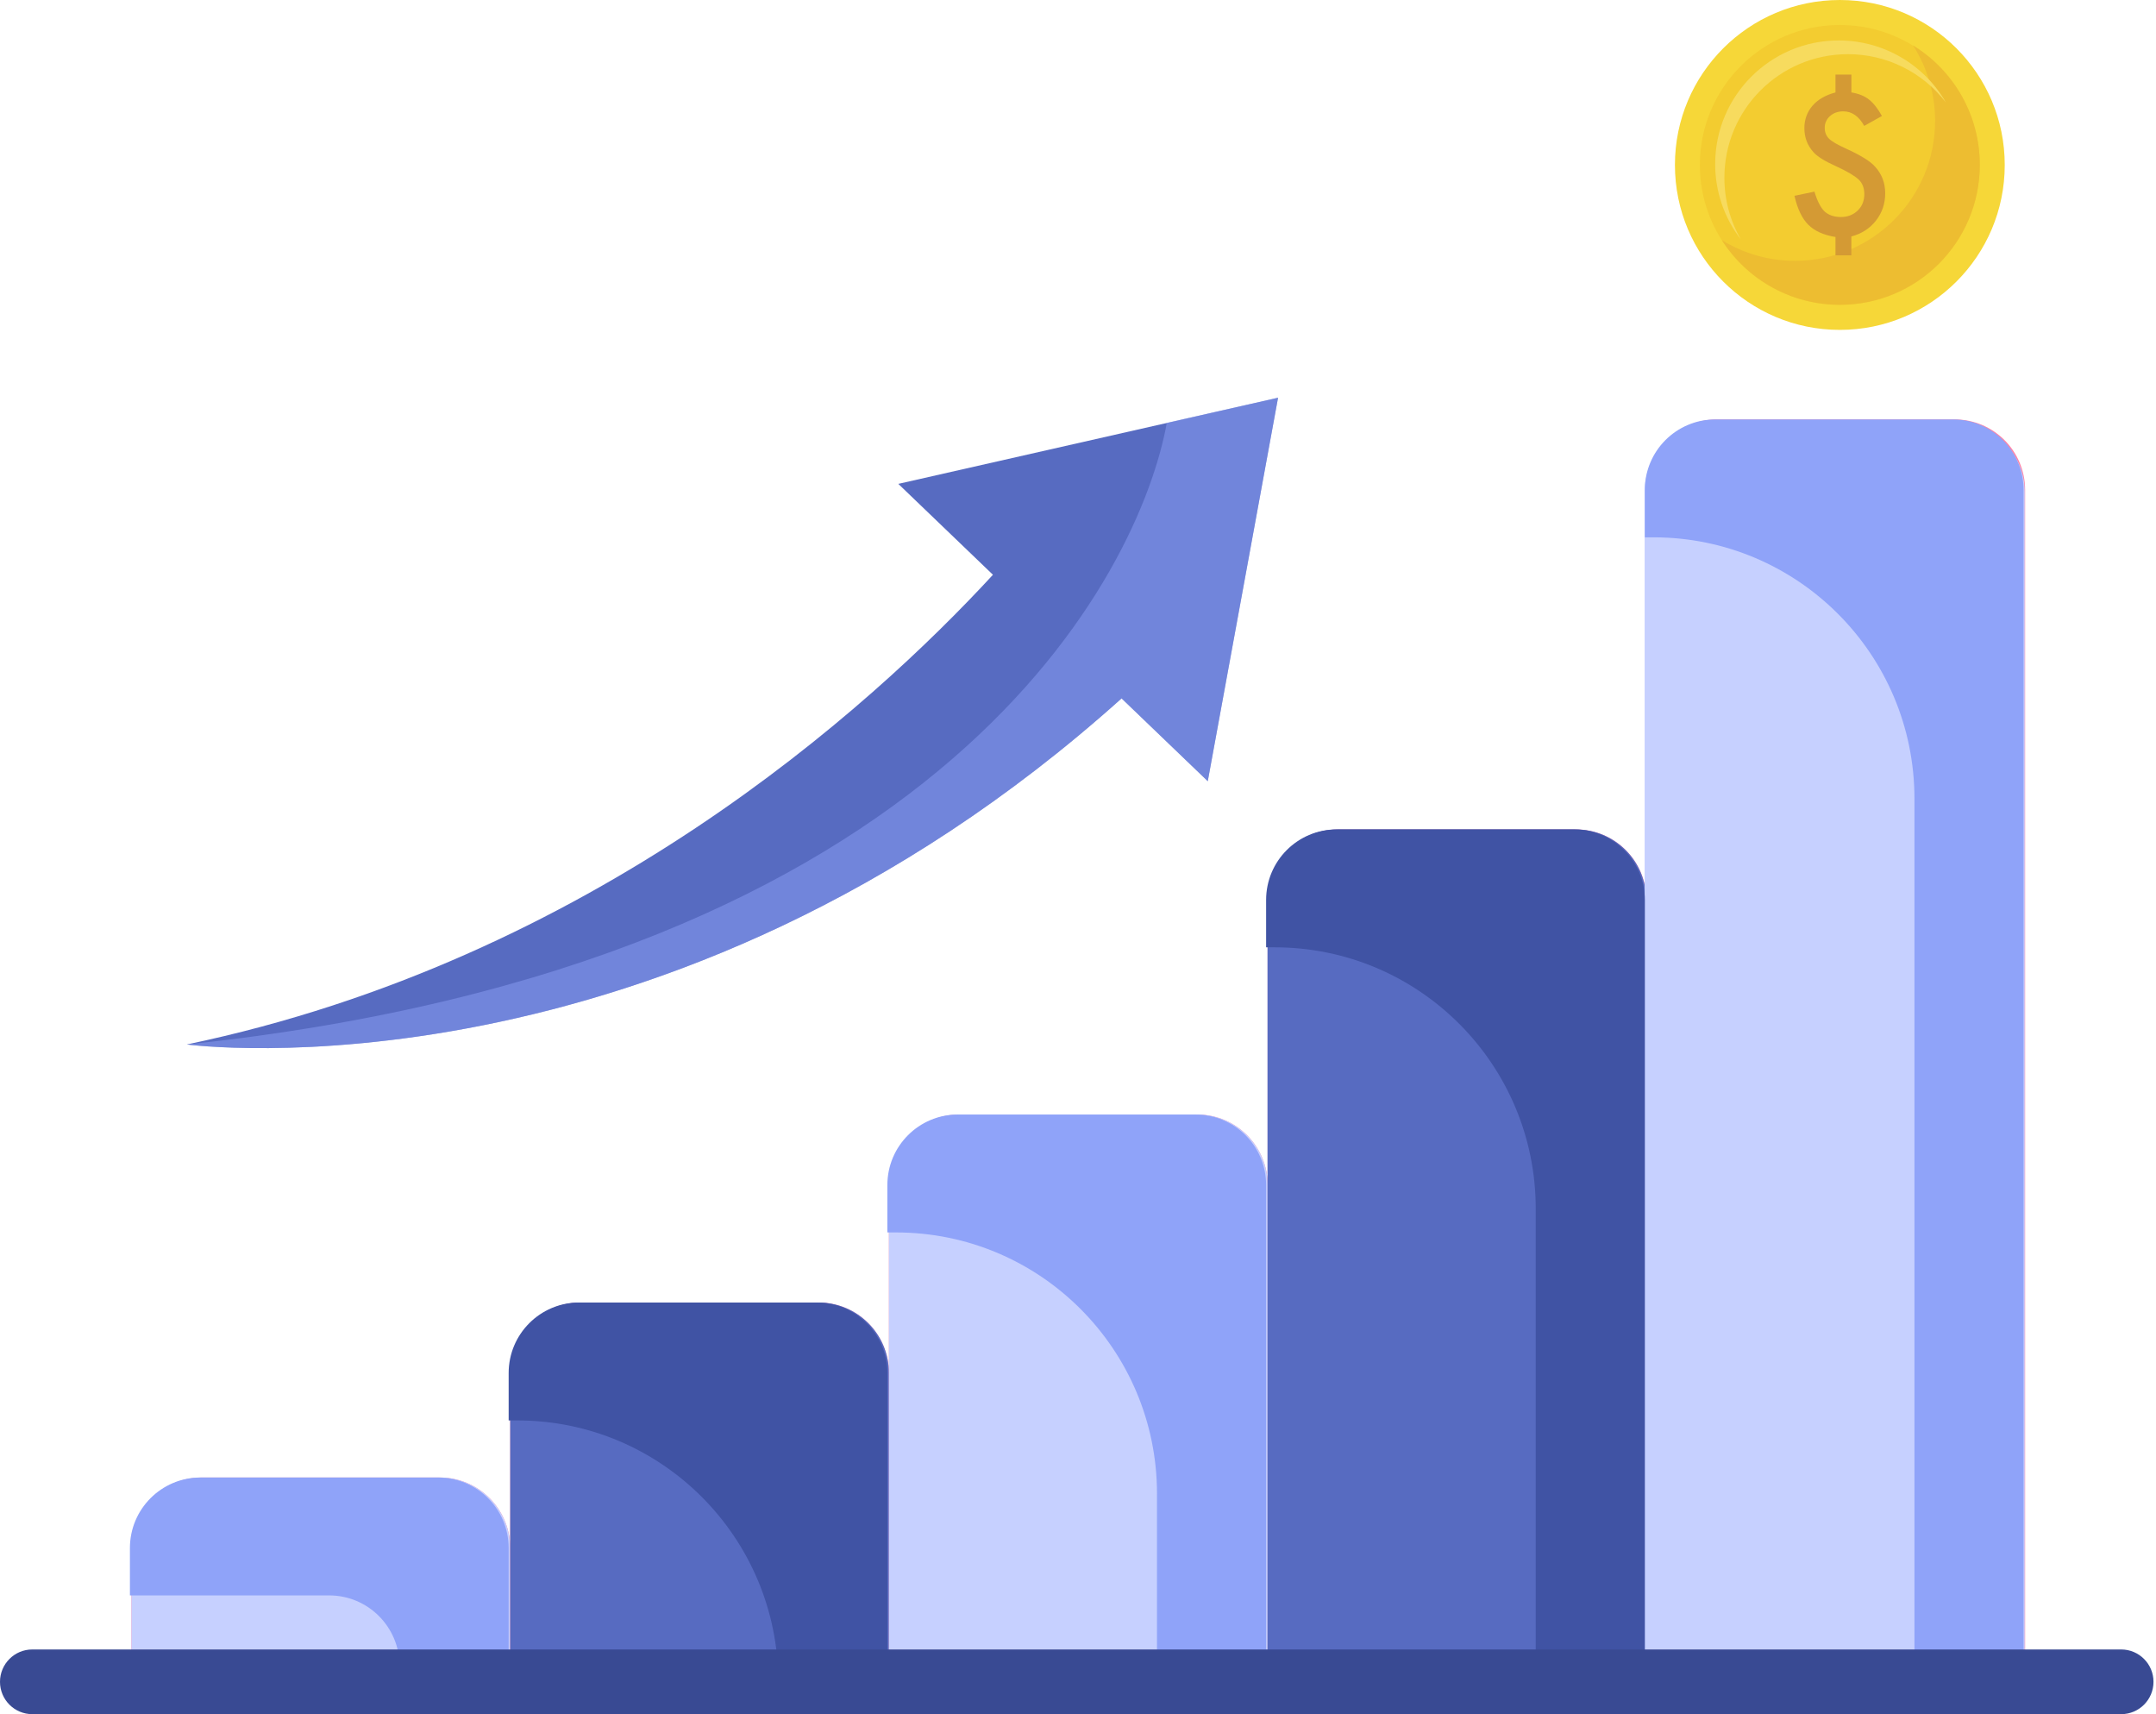 <svg width="312" height="248" viewBox="0 0 312 248" fill="none" xmlns="http://www.w3.org/2000/svg">
<path d="M282.875 60.684H248.438C242.812 60.684 238.252 65.25 238.252 70.882V130.2C238.252 124.568 233.692 120.003 228.067 120.003H193.632C188.006 120.003 183.446 124.568 183.446 130.2V171.449C183.446 165.817 178.886 161.252 173.261 161.252H138.823C133.198 161.252 128.638 165.817 128.638 171.449V198.645C128.638 193.013 124.078 188.447 118.452 188.447H84.015C78.39 188.447 73.832 193.013 73.832 198.645V223.962C73.832 218.33 69.272 213.765 63.646 213.765H29.209C23.584 213.765 19.023 218.33 19.023 223.962V243.319H293.058V70.882C293.061 65.25 288.5 60.684 282.875 60.684Z" fill="#FF84A7"/>
<path d="M73.829 243.321H19.023V223.964C19.023 218.332 23.584 213.766 29.209 213.766H63.644C69.269 213.766 73.829 218.332 73.829 223.964V243.321Z" fill="#C6D0FF"/>
<path d="M128.638 243.321H73.832V198.646C73.832 193.014 78.39 188.449 84.015 188.449H118.452C124.078 188.449 128.638 193.014 128.638 198.646V243.321Z" fill="#576BC1"/>
<path d="M183.445 243.318H128.637V171.448C128.637 165.816 133.197 161.251 138.822 161.251H173.259C178.885 161.251 183.445 165.816 183.445 171.448V243.318Z" fill="#C6D0FF"/>
<path d="M238.232 243.319H183.426V130.2C183.426 124.568 187.986 120.002 193.609 120.002H228.046C233.672 120.002 238.232 124.568 238.232 130.2V243.319Z" fill="#576BC1"/>
<path d="M293 243H238V71.162C238 65.55 242.576 61 248.221 61H282.779C288.424 61 293 65.55 293 71.162V243Z" fill="#C6D0FF"/>
<path d="M63.423 213.766H28.986C23.361 213.766 18.801 218.332 18.801 223.964V230.821H47.634C53.259 230.821 57.819 235.387 57.819 241.019V243.321H73.609V223.964C73.609 218.332 69.049 213.766 63.423 213.766Z" fill="#8FA3F9"/>
<path d="M118.23 188.449H83.793C78.17 188.449 73.609 193.014 73.609 198.646V205.504H74.855C95.716 205.504 112.626 222.435 112.626 243.321H128.415V198.646C128.415 193.014 123.855 188.449 118.23 188.449Z" fill="#4053A4"/>
<path d="M173.037 161.251H138.6C132.974 161.251 128.414 165.816 128.414 171.448V178.306H129.662C150.521 178.306 167.433 195.238 167.433 216.123V243.318H183.222V171.448C183.222 165.816 178.662 161.251 173.037 161.251Z" fill="#8FA3F9"/>
<path d="M227.845 120.002H193.408C187.783 120.002 183.223 124.568 183.223 130.2V137.058H184.469C205.33 137.058 222.239 153.987 222.239 174.872V243.319H238.029V130.2C238.029 124.568 233.468 120.002 227.845 120.002Z" fill="#4053A4"/>
<path d="M282.65 60.684H248.213C242.588 60.684 238.027 65.25 238.027 70.882V77.739H239.276C260.134 77.739 277.046 94.671 277.046 115.554V243.319H292.836V70.882C292.836 65.25 288.276 60.684 282.65 60.684Z" fill="#8FA3F9"/>
<path d="M306.962 248.001H4.674C2.092 248.001 0 245.906 0 243.321C0 240.736 2.092 238.641 4.674 238.641H306.962C309.544 238.641 311.637 240.736 311.637 243.321C311.637 245.906 309.544 248.001 306.962 248.001Z" fill="#394A93"/>
<path d="M184.951 57.542L174.779 113.021L162.306 101.044C96.165 160.418 27.043 151.111 27.043 151.111C85.71 138.847 125.853 102.496 143.691 83.157L129.995 70.006L184.951 57.542Z" fill="#576BC1"/>
<path opacity="0.47" d="M168.851 61.173L184.951 57.542L174.779 113.021L162.306 101.044C96.165 160.418 27.043 151.111 27.043 151.111C137.118 139.456 164.988 82.659 168.851 61.173Z" fill="#8FA3F9"/>
<path d="M266.247 47.728C279.427 47.728 290.111 37.044 290.111 23.864C290.111 10.684 279.427 0 266.247 0C253.067 0 242.383 10.684 242.383 23.864C242.383 37.044 253.067 47.728 266.247 47.728Z" fill="#F6D738"/>
<path d="M266.245 44.118C277.431 44.118 286.499 35.051 286.499 23.865C286.499 12.68 277.431 3.612 266.245 3.612C255.06 3.612 245.992 12.68 245.992 23.865C245.992 35.051 255.06 44.118 266.245 44.118Z" fill="#F3CC30"/>
<path d="M276.845 6.575C278.931 9.83 280.037 13.617 280.031 17.484C280.031 28.669 270.963 37.737 259.778 37.737C256.036 37.743 252.366 36.707 249.18 34.746C251.01 37.612 253.533 39.971 256.516 41.605C259.499 43.238 262.846 44.093 266.247 44.091C277.432 44.091 286.5 35.024 286.5 23.838C286.502 20.375 285.616 16.969 283.925 13.946C282.235 10.924 279.797 8.386 276.845 6.575Z" fill="#EDBD31"/>
<path d="M249.54 25.717C249.54 15.843 257.545 7.838 267.419 7.838C270.159 7.836 272.862 8.465 275.32 9.675C277.777 10.886 279.923 12.646 281.591 14.819C280.024 12.092 277.766 9.827 275.044 8.253C272.322 6.678 269.233 5.85 266.088 5.851C256.214 5.851 248.207 13.855 248.207 23.729C248.201 27.672 249.505 31.506 251.913 34.628C250.353 31.918 249.535 28.844 249.54 25.717Z" fill="#F7DB5E"/>
<path d="M267.92 10.791V13.372C268.956 13.539 269.803 13.881 270.462 14.399C271.12 14.916 271.747 15.71 272.341 16.781L269.774 18.216C269.001 16.813 267.992 16.111 266.746 16.111C265.974 16.111 265.333 16.34 264.824 16.796C264.579 17.008 264.383 17.271 264.251 17.567C264.119 17.863 264.054 18.184 264.061 18.508C264.061 19.131 264.267 19.648 264.679 20.061C265.083 20.465 265.899 20.943 267.128 21.495C268.031 21.896 268.909 22.351 269.758 22.858C270.452 23.284 270.975 23.694 271.325 24.089C272.316 25.16 272.812 26.454 272.813 27.972C272.813 29.465 272.365 30.781 271.47 31.922C270.584 33.054 269.399 33.817 267.915 34.212V36.938H265.617V34.289C263.897 34.009 262.585 33.417 261.681 32.513C260.776 31.609 260.109 30.213 259.68 28.326L262.576 27.725C262.971 29.059 263.454 30.011 264.024 30.581C264.621 31.125 265.415 31.397 266.407 31.397C267.372 31.397 268.179 31.086 268.829 30.463C269.47 29.849 269.79 29.055 269.79 28.08C269.79 27.212 269.522 26.514 268.987 25.987C268.715 25.732 268.314 25.445 267.784 25.125C267.126 24.738 266.447 24.389 265.751 24.078C264.047 23.314 262.928 22.613 262.394 21.973C261.542 21.016 261.116 19.871 261.116 18.538C261.11 17.936 261.212 17.339 261.417 16.774C261.618 16.232 261.914 15.73 262.292 15.292C262.696 14.831 263.174 14.442 263.708 14.141C264.306 13.801 264.948 13.544 265.616 13.377V10.791H267.92Z" fill="#D49A34"/>
</svg>
